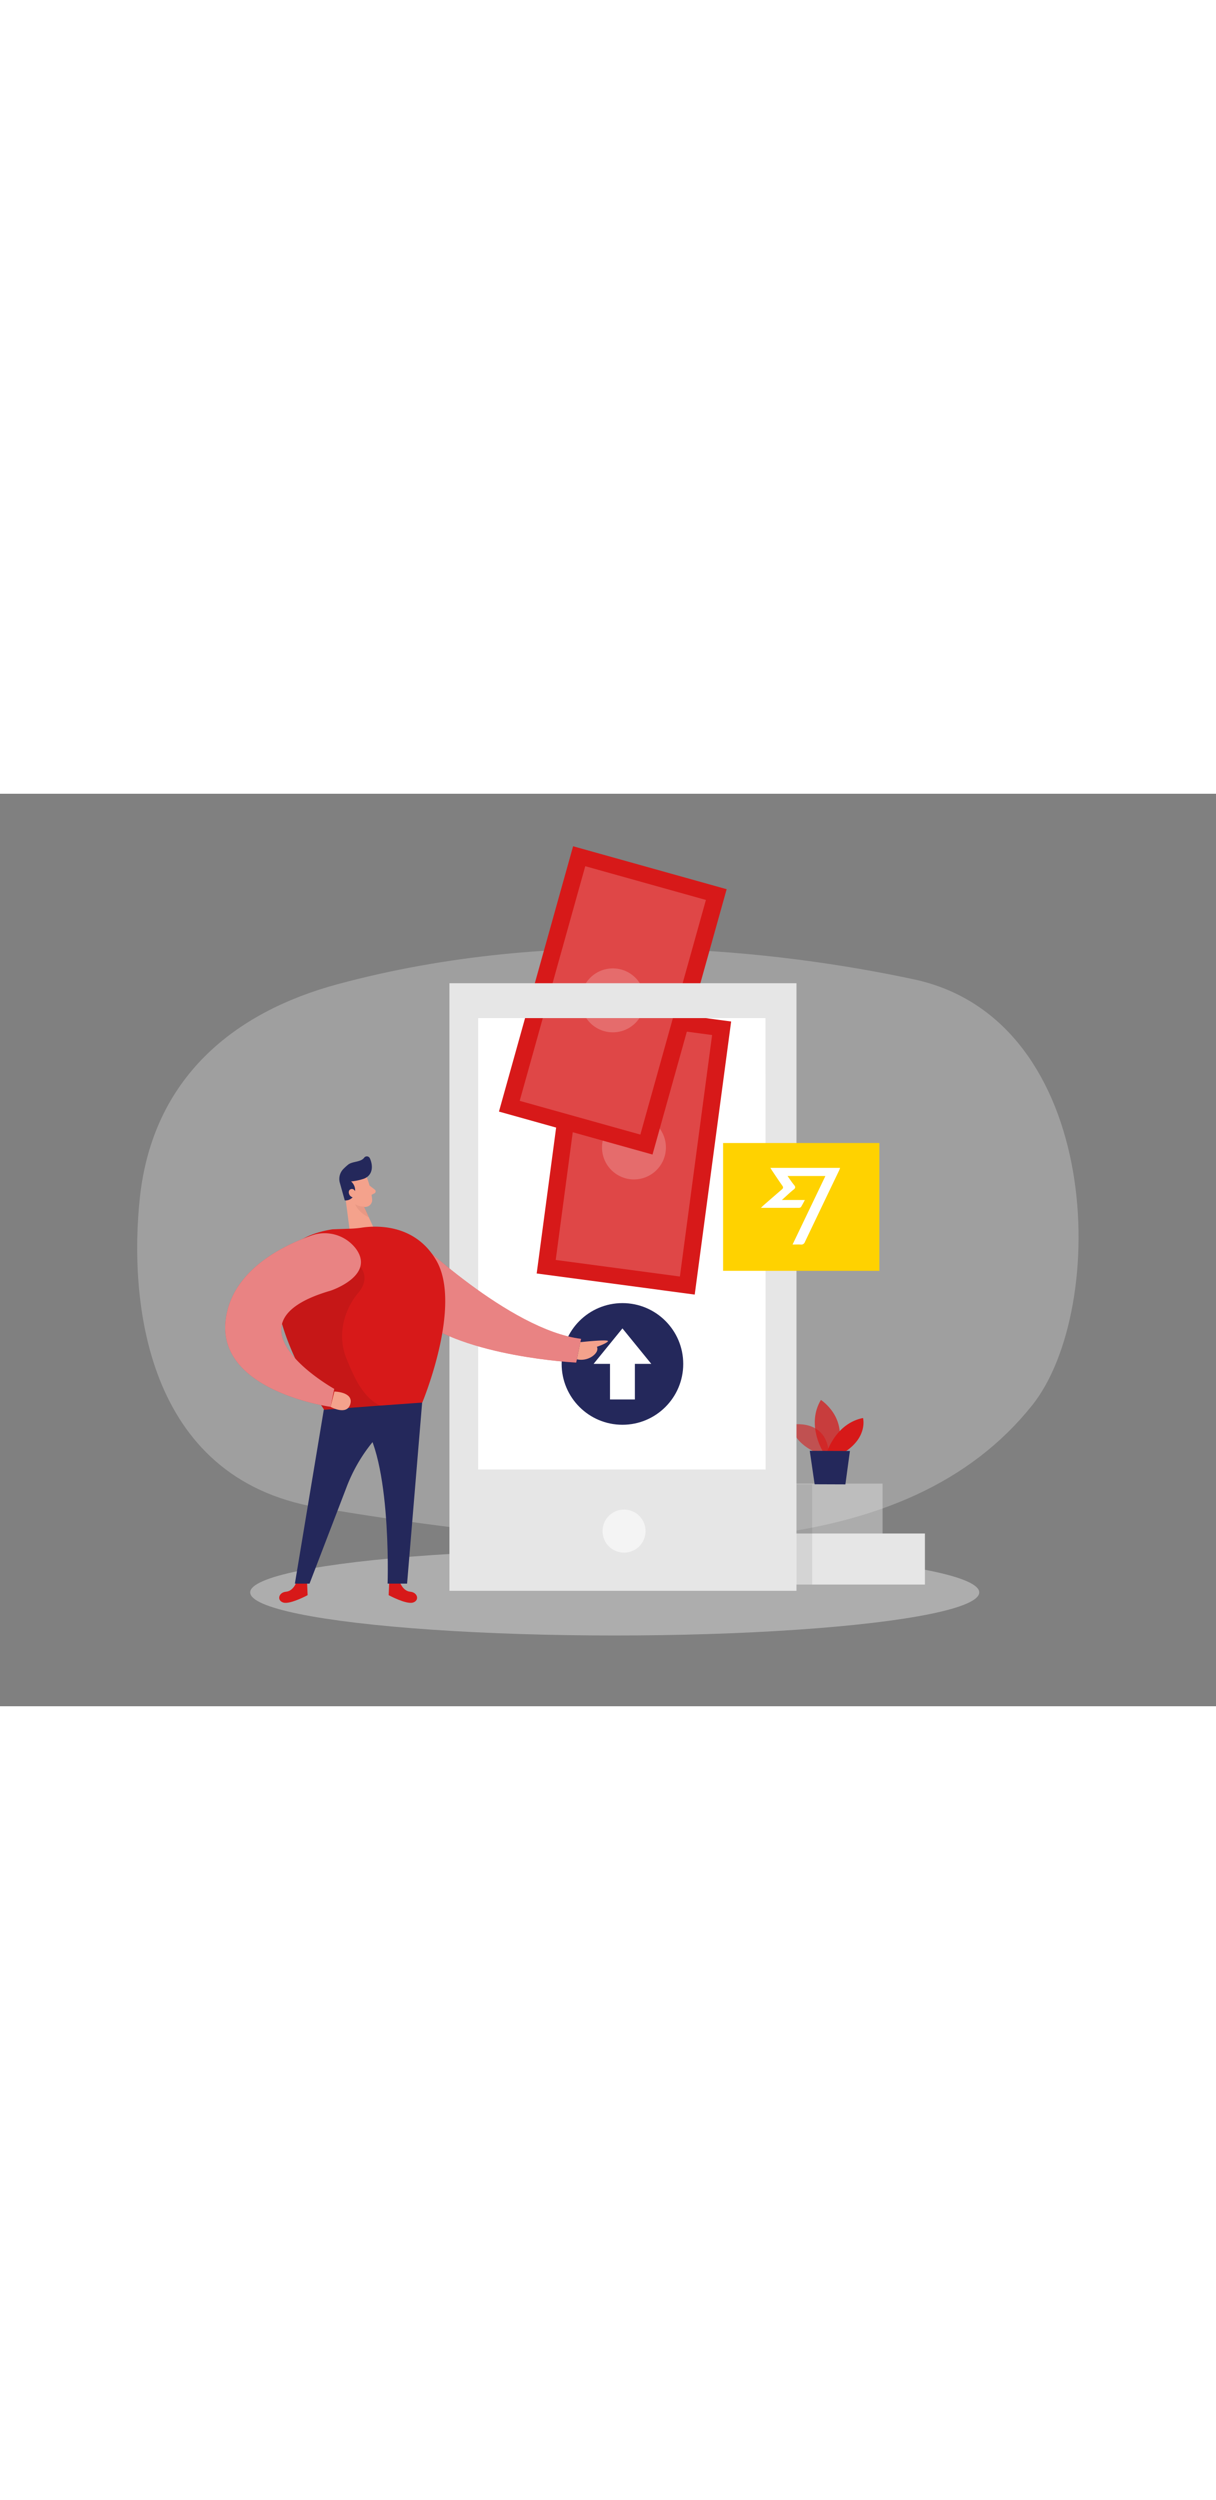 <svg id="Layer_1" data-name="Layer 1" xmlns="http://www.w3.org/2000/svg" viewBox="0 0 400 300" data-imageid="transferwise-two-color" imageName="TransferWise" class="illustrations_image" style="width: 146px;"><rect x="0" y="0" width="400" height="300" fill="#808080" stroke="none"/><title>_</title><path d="M111,62.63C77.05,71.8,50.27,93.29,46,132.84c-3.56,33.33,1.47,92.18,58.61,101.82,111.19,18.75,194,17.66,234.94-33.63,25.28-31.7,23.45-126.62-38.87-140C256.64,51.62,183.72,43,111,62.63Z" fill="#e6e6e6" opacity="0.3"/><rect x="152.38" y="67.93" width="103.02" height="160.59" fill="#fff"/><rect x="182.31" y="71" width="52.45" height="90.58" transform="translate(17.2 -26.55) rotate(7.6)" fill="#d71919" class="target-color"/><rect x="187.93" y="76.24" width="41.21" height="80.1" transform="translate(17.2 -26.55) rotate(7.6)" fill="#fff" opacity="0.2"/><circle cx="208.54" cy="116.29" r="10.51" fill="#fff" opacity="0.2"/><rect x="175.36" y="22.64" width="52.45" height="90.58" transform="translate(25.73 -51.76) rotate(15.62)" fill="#d71919" class="target-color"/><rect x="180.98" y="27.88" width="41.21" height="80.1" transform="translate(25.73 -51.76) rotate(15.62)" fill="#fff" opacity="0.2"/><circle cx="201.59" cy="67.93" r="10.51" fill="#fff" opacity="0.2"/><ellipse cx="202.21" cy="262.57" rx="119.91" ry="14.17" fill="#e6e6e6" opacity="0.45"/><rect x="240.52" y="243.21" width="63.73" height="16.78" fill="#e6e6e6"/><rect x="226.59" y="226.8" width="63.73" height="16.78" fill="#e6e6e6" opacity="0.43"/><path d="M269.72,217s-7.93-2.16-9.65-9.54c0,0,12.28-2.48,12.63,10.2Z" fill="#d71919" opacity="0.58" class="target-color"/><path d="M270.69,216.23s-5.54-8.76-.66-16.94c0,0,9.33,5.93,5.18,17Z" fill="#d71919" opacity="0.73" class="target-color"/><path d="M272.12,216.23s2.92-9.24,11.77-11c0,0,1.65,6-5.73,11Z" fill="#d71919" class="target-color"/><polygon points="266.37 216.03 267.97 227.02 278.09 227.06 279.58 216.08 266.37 216.03" fill="#24285b"/><path d="M147.84,62.29V262.05H262V62.29Zm104,159.88H157.29V73.76H251.8Z" fill="#e6e6e6"/><circle cx="205.28" cy="242.42" r="7.08" fill="#fff" opacity="0.56"/><rect x="237.86" y="114.83" width="51.41" height="42.02" fill="#ffd200"/><path d="M271.51,125.68H259.06c.78,1.09,1.43,2.1,2.19,3,.48.6.41,1-.21,1.47-1.26,1-2.43,2.15-3.85,3.41h7.57c-.46.85-.82,1.57-1.24,2.26a.88.88,0,0,1-.63.32c-4.1,0-8.21,0-12.59,0,.39-.37.61-.61.85-.82,2-1.74,4-3.48,6-5.2.51-.42.56-.74.19-1.27-1.17-1.64-2.27-3.32-3.4-5-.16-.25-.31-.5-.52-.85h22.93c-.12.32-.2.59-.32.84q-5.66,11.79-11.29,23.59a1.22,1.22,0,0,1-1.34.78c-.83-.05-1.66,0-2.69,0Z" fill="#fff"/><circle cx="204.75" cy="187.46" r="20" fill="#24285b"/><polygon points="204.75 175.78 195.26 187.44 200.66 187.44 200.66 199.14 208.84 199.14 208.84 187.44 214.24 187.44 204.75 175.78" fill="#fff"/><path d="M135.49,145.33s32.07,31,55.65,33.88l-1.6,7.8s-36.93-1.77-52.93-15.23Z" fill="#d71919" class="target-color"/><path d="M135.49,145.33s32.07,31,55.65,33.88l-1.6,7.8s-36.93-1.77-52.93-15.23Z" fill="#fff" opacity="0.46"/><path d="M97.54,259.14s-1,3-3.45,3.21-3.12,2.87-.9,3.56,8-2.43,8-2.43l-.16-3.9Z" fill="#d71919" class="target-color"/><path d="M131.5,259.14s1,3,3.45,3.21,3.12,2.87.9,3.56-8-2.43-8-2.43l.16-3.9Z" fill="#d71919" class="target-color"/><path d="M106.65,201.69l-9.65,58h4.82l12.09-31.49a53.35,53.35,0,0,1,21.45-26.39l3.55-2.2Z" fill="#24285b"/><path d="M138.91,199.6l-5,60.08h-6.41s1.5-45.21-10.06-54.83Z" fill="#24285b"/><path d="M120.65,126.08a28.52,28.52,0,0,1,1.78,7.38,2.3,2.3,0,0,1-2.22,2.38,5.06,5.06,0,0,1-4.88-2.54l-2.44-3.45a4.09,4.09,0,0,1,.5-4.71C115.34,122.63,119.77,123.44,120.65,126.08Z" fill="#f4a28c"/><polygon points="113.33 130.48 115.25 145.33 123.36 143.7 118.71 133.54 113.33 130.48" fill="#f4a28c"/><path d="M119.62,126.59a18.62,18.62,0,0,1-4.14.87,3.82,3.82,0,0,1,1.18,4,3.11,3.11,0,0,1-3.25,2.24l-1.58-5.65a4.68,4.68,0,0,1,1.09-4.65,17.45,17.45,0,0,1,1.61-1.47c1.43-1.13,4.13-.75,5.26-2.27a1.1,1.1,0,0,1,1.88.2c.76,1.64,1.24,4.43-.8,6.05A4.4,4.4,0,0,1,119.62,126.59Z" fill="#24285b"/><path d="M117.09,131.21s-.53-1.68-1.76-1.18-.48,2.93,1.31,2.66Z" fill="#f4a28c"/><path d="M121.56,128.82l1.72,1.33a.73.73,0,0,1-.12,1.23l-1.58.81Z" fill="#f4a28c"/><path d="M119.82,135.72a5.39,5.39,0,0,1-3-.77s.89,2.59,4.54,4.34Z" fill="#ce8172" opacity="0.31"/><path d="M138.91,200.16l-13.91,1-18.35,1.37h0c-.39-.57-16.07-23.18-15.75-40.46.16-9.11,4.79-16.74,18.46-18.87L115,143a32.87,32.87,0,0,0,4.1-.36c4.35-.65,17.39-1.46,24.47,10.88C152.14,168.49,138.91,200.16,138.91,200.16Z" fill="#d71919" class="target-color"/><path d="M125.3,201.34l-18.65,1.21h0c-.39-.57-16.07-23.18-15.75-40.46,10.53-4.9,27.62-6.55,27.62-6.55s3.49,3.58-.65,8.53c-5.09,6.1-6.89,14.42-3.85,21.75,2,4.73,4.76,12.23,11,15.37A2.19,2.19,0,0,0,125.3,201.34Z" opacity="0.08"/><path d="M117.06,149.56a12.9,12.9,0,0,0-14.67-4.29c-9.73,3.45-26.39,11.69-28.18,28-2.54,23.21,34.54,28.29,34.54,28.29l1.2-5.9s-38.41-21.48-1.2-32.29C108.75,163.38,123.63,158.46,117.06,149.56Z" fill="#d71919" class="target-color"/><path d="M117.06,149.56a12.9,12.9,0,0,0-14.67-4.29c-9.73,3.45-26.39,11.69-28.18,28-2.54,23.21,34.54,28.29,34.54,28.29l1.2-5.9s-38.41-21.48-1.2-32.29C108.75,163.38,123.63,158.46,117.06,149.56Z" fill="#fff" opacity="0.46"/><path d="M110,196.53s6.35.11,5.24,4.09-6.49.95-6.49.95Z" fill="#f4a28c"/><path d="M190.91,180.3s9.65-1.06,9.06-.27-3.63,1.79-3.63,1.79.91,1.38-1.46,3.12a6.51,6.51,0,0,1-5.12,1Z" fill="#f4a28c"/><rect x="262.02" y="227.06" width="5.15" height="32.93" opacity="0.08"/></svg>